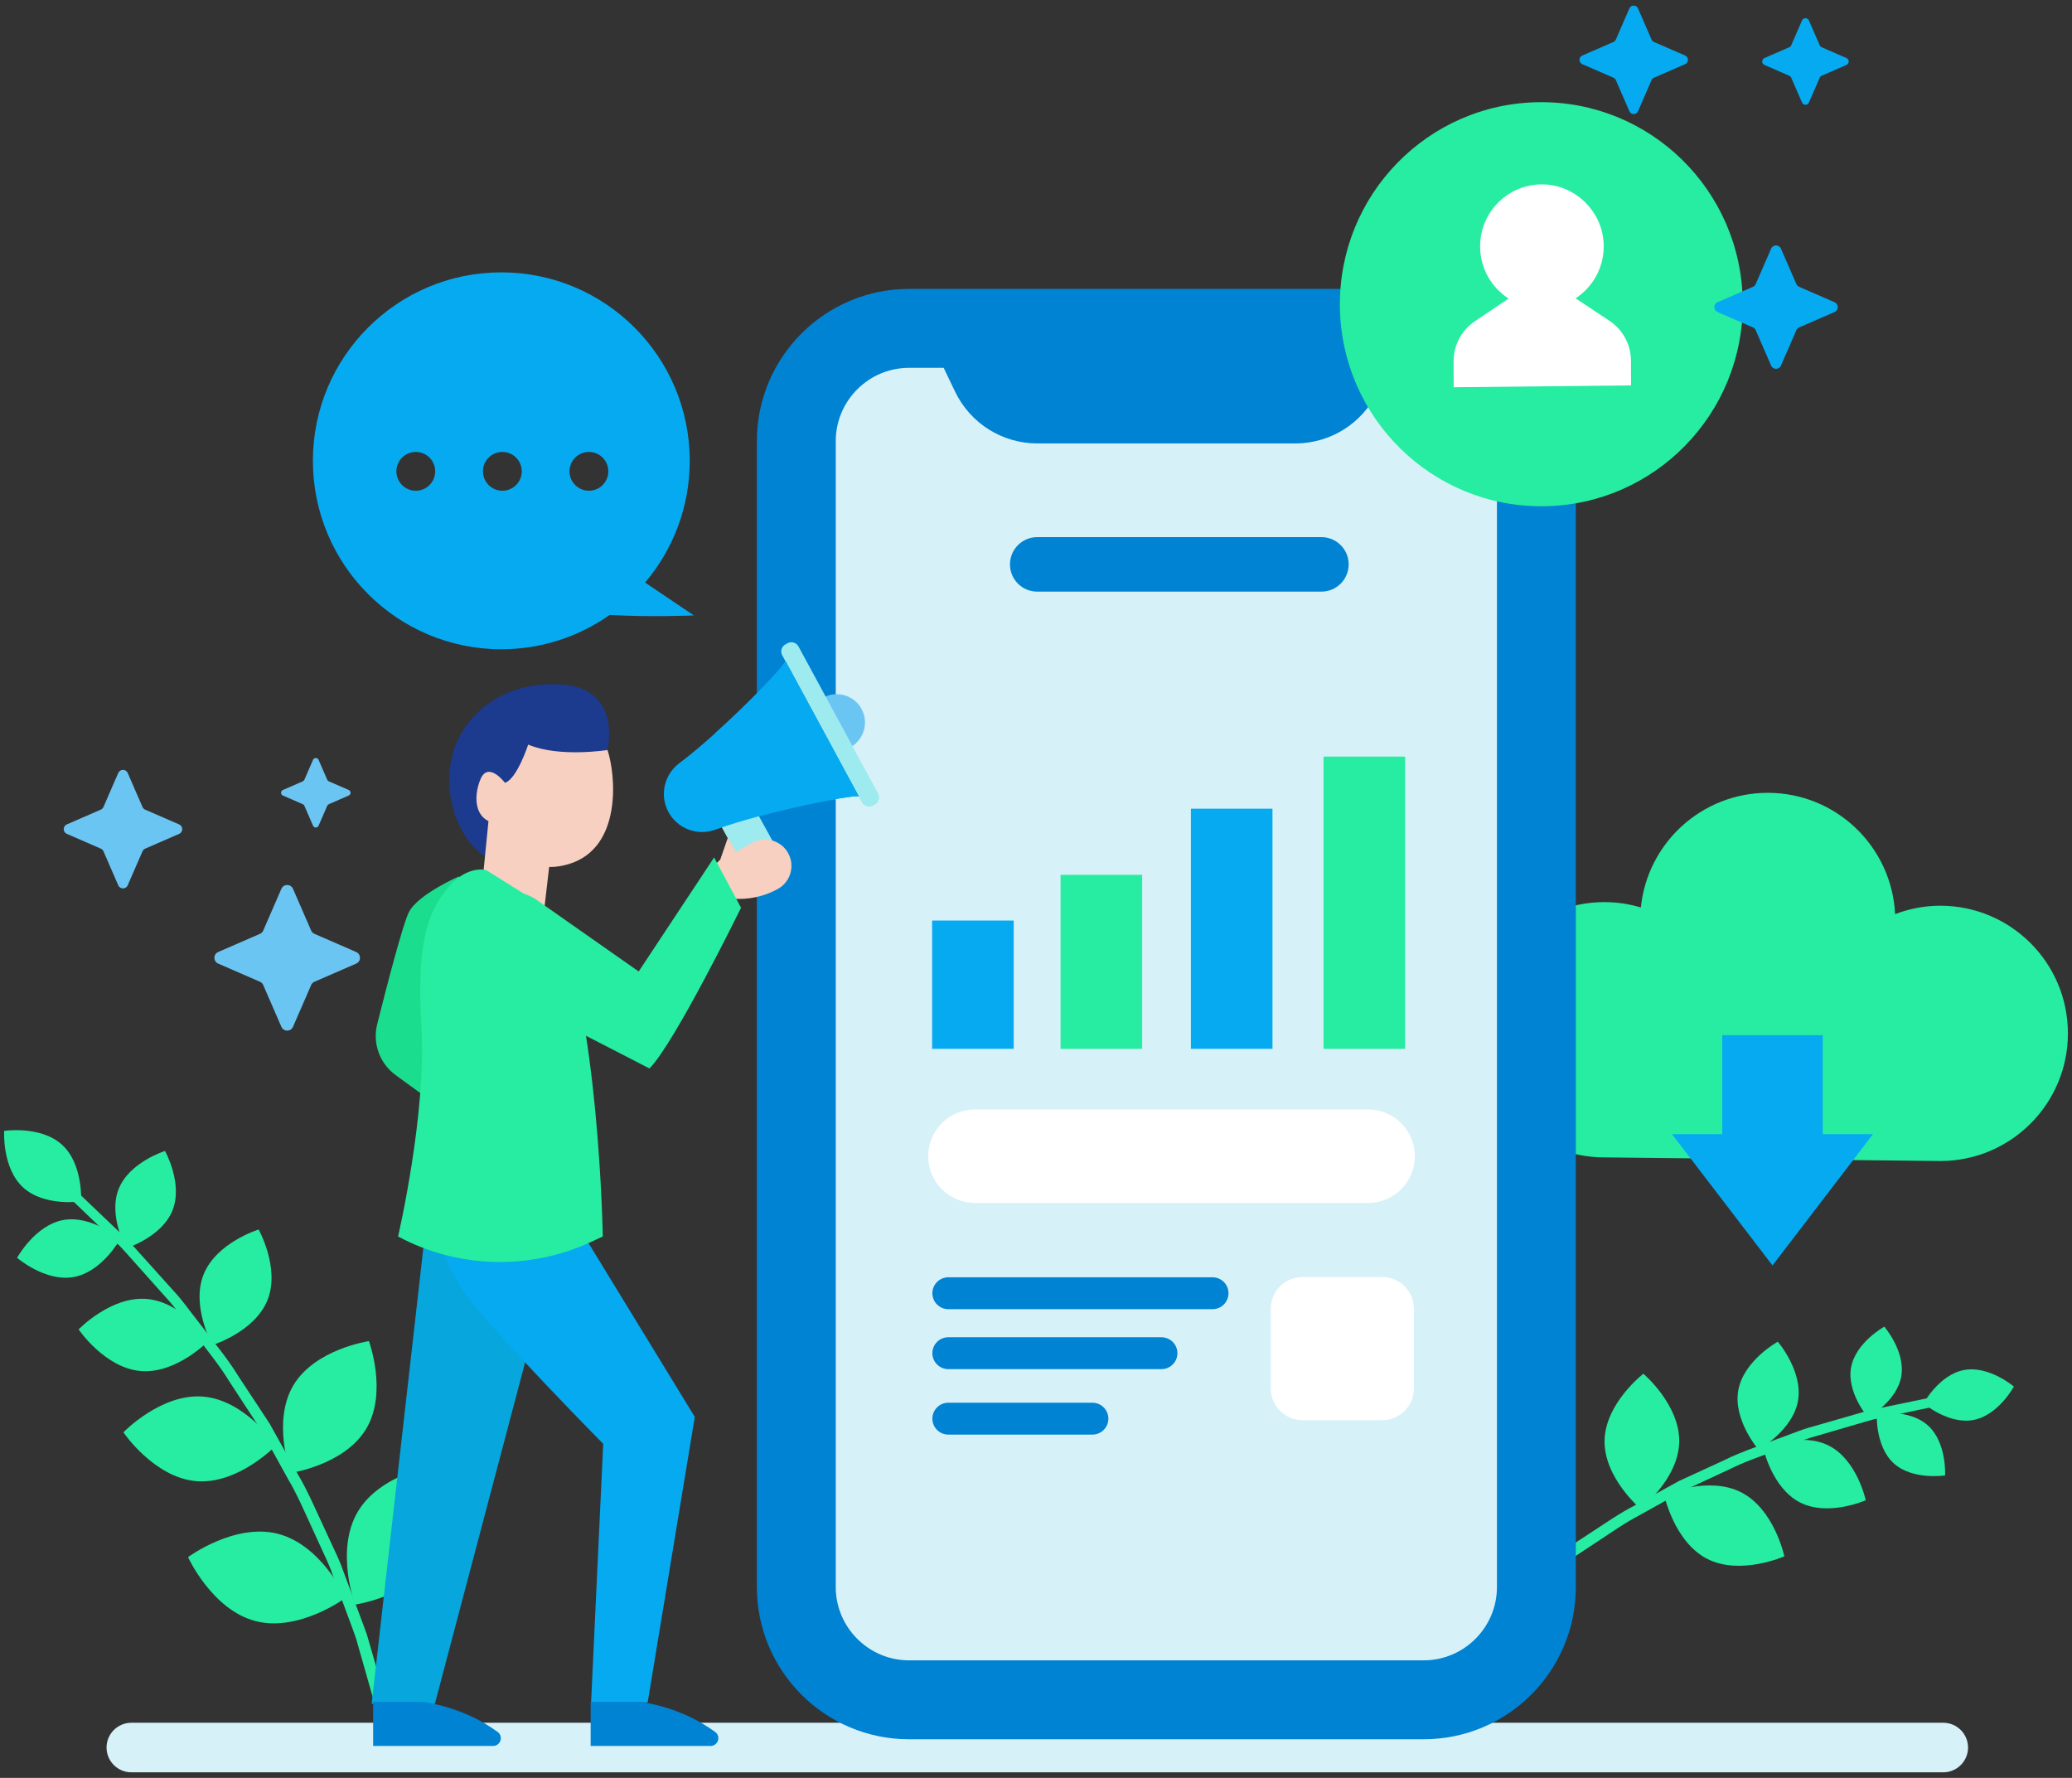<?xml version="1.0" encoding="iso-8859-1"?>
<!-- Generator: Adobe Illustrator 16.0.0, SVG Export Plug-In . SVG Version: 6.00 Build 0)  -->
<!DOCTYPE svg PUBLIC "-//W3C//DTD SVG 1.1//EN" "http://www.w3.org/Graphics/SVG/1.1/DTD/svg11.dtd">
<svg version="1.1" id="Layer_1" xmlns="http://www.w3.org/2000/svg" xmlns:xlink="http://www.w3.org/1999/xlink" x="0px" y="0px"
	 width="176px" height="151px" viewBox="0 0 176 151" style="enable-background:new 0 0 176 151;" xml:space="preserve">
<rect x="0" y="0" width="176" height="151" fill="#333333" stroke="none"/>
<g>
	<path style="fill:#D7F1F9;" d="M165.066,146.316H11.154c-1.157,0-2.104,0.947-2.104,2.104l0,0c0,1.158,0.947,2.105,2.104,2.105
		h153.913c1.156,0,2.104-0.947,2.104-2.105l0,0C167.172,147.264,166.225,146.316,165.066,146.316z"/>
	<g>
		<g>
			<g>
				<path style="fill:#26EDA1;" d="M164.813,98.607c5.986,0,10.84-4.854,10.84-10.842c0-5.986-4.854-10.841-10.84-10.841
					c-1.354,0-2.644,0.261-3.838,0.712c-0.283-5.734-5.009-10.3-10.813-10.3c-5.614,0-10.231,4.268-10.784,9.737
					c-0.982-0.295-2.021-0.455-3.1-0.455c-5.987,0-10.842,4.854-10.842,10.841s4.854,10.841,10.842,10.841L164.813,98.607z"/>
				<polygon style="fill:#06AAF0;" points="154.826,87.918 146.292,87.918 146.292,96.325 142.023,96.325 150.561,107.477 
					159.094,96.325 154.826,96.325 				"/>
			</g>
			<g>
				<g>
					<path style="fill:#26EDA1;" d="M31.988,145.279c0,0-0.224-0.783-0.614-2.155c-0.195-0.687-0.433-1.519-0.705-2.474
						c-0.136-0.479-0.281-0.985-0.434-1.521c-0.174-0.525-0.389-1.064-0.595-1.635c-0.42-1.137-0.876-2.368-1.358-3.671
						c-0.222-0.658-0.512-1.312-0.826-1.974c-0.305-0.664-0.616-1.344-0.932-2.035c-0.641-1.377-1.244-2.83-2.062-4.205
						c-0.771-1.396-1.554-2.815-2.338-4.235c-0.887-1.356-1.774-2.714-2.647-4.05c-0.831-1.366-1.833-2.58-2.75-3.793
						c-0.462-0.604-0.917-1.196-1.361-1.777c-0.437-0.588-0.879-1.15-1.358-1.656c-0.929-1.041-1.806-2.022-2.617-2.931
						c-0.408-0.45-0.787-0.896-1.169-1.295c-0.4-0.384-0.779-0.748-1.136-1.091c-0.712-0.686-1.334-1.281-1.846-1.772
						c-1.023-0.983-1.608-1.545-1.608-1.545l0.539-0.608c0,0,0.593,0.564,1.63,1.554c0.519,0.495,1.148,1.096,1.871,1.784
						c0.361,0.345,0.745,0.711,1.15,1.098c0.388,0.402,0.772,0.85,1.186,1.303c0.821,0.913,1.711,1.903,2.653,2.949
						c0.486,0.512,0.935,1.077,1.378,1.669c0.452,0.585,0.913,1.183,1.382,1.791c0.931,1.222,1.947,2.444,2.792,3.82
						c0.887,1.347,1.788,2.715,2.689,4.083c0.797,1.432,1.594,2.863,2.378,4.271c0.831,1.387,1.446,2.854,2.099,4.243
						c0.322,0.696,0.639,1.384,0.949,2.054c0.319,0.668,0.616,1.327,0.845,1.998c0.494,1.322,0.962,2.573,1.393,3.729
						c0.211,0.578,0.432,1.129,0.609,1.658c0.154,0.535,0.301,1.043,0.439,1.521c0.275,0.954,0.516,1.786,0.714,2.471
						c0.396,1.371,0.622,2.153,0.622,2.153L31.988,145.279z"/>
				</g>
				<path style="fill:#26EDA1;" d="M36.976,132.291c1.949-3.284,0.239-7.898,0.239-7.898s-4.87,0.709-6.819,3.992
					s-0.239,7.898-0.239,7.898S35.026,135.574,36.976,132.291z"/>
				<path style="fill:#26EDA1;" d="M31.112,121.34c1.834-3.091,0.225-7.436,0.225-7.436s-4.585,0.666-6.42,3.758
					c-1.835,3.091-0.225,7.438-0.225,7.438S29.277,124.432,31.112,121.34z"/>
				<path style="fill:#26EDA1;" d="M17.274,118.617c-3.581-0.307-6.792,3.033-6.792,3.033s2.597,3.838,6.178,4.145
					s6.792-3.034,6.792-3.034S20.856,118.923,17.274,118.617z"/>
				<path style="fill:#26EDA1;" d="M12.471,110.322c-3.055-0.262-5.792,2.587-5.792,2.587s2.213,3.272,5.268,3.534
					c3.054,0.262,5.792-2.588,5.792-2.588S15.524,110.584,12.471,110.322z"/>
				<path style="fill:#26EDA1;" d="M22.724,110.413c1.083-2.709-0.756-5.99-0.756-5.99s-3.593,1.111-4.675,3.822
					s0.756,5.991,0.756,5.991S21.642,113.124,22.724,110.413z"/>
				<path style="fill:#26EDA1;" d="M14.653,102.799c0.911-2.281-0.637-5.044-0.637-5.044s-3.023,0.938-3.934,3.22
					c-0.911,2.28,0.636,5.041,0.636,5.041S13.743,105.079,14.653,102.799z"/>
				<path style="fill:#26EDA1;" d="M5.389,103.616c-2.417,0.437-3.939,3.212-3.939,3.212s2.396,2.068,4.813,1.632
					s3.939-3.212,3.939-3.212S7.806,103.182,5.389,103.616z"/>
				<path style="fill:#26EDA1;" d="M5.279,97.234c-1.805-1.655-4.926-1.188-4.926-1.188s-0.195,3.149,1.61,4.806
					c1.805,1.653,4.926,1.188,4.926,1.188S7.084,98.889,5.279,97.234z"/>
				<path style="fill:#26EDA1;" d="M23.622,130.271c-3.698-0.953-7.651,1.979-7.651,1.979s2.042,4.479,5.74,5.433
					c3.697,0.953,7.65-1.979,7.65-1.979S27.319,131.227,23.622,130.271z"/>
			</g>
			<g>
				<g>
					<path style="fill:#26EDA1;" d="M123.857,139.117c0,0,0.533-0.479,1.468-1.319c0.468-0.419,1.034-0.929,1.687-1.514
						c0.324-0.292,0.67-0.603,1.035-0.931c0.38-0.313,0.803-0.623,1.229-0.957c0.861-0.662,1.795-1.381,2.783-2.141
						c0.483-0.395,1.014-0.749,1.563-1.099c0.545-0.357,1.102-0.722,1.668-1.093c1.137-0.735,2.279-1.545,3.548-2.193
						c1.244-0.688,2.507-1.387,3.771-2.085c1.313-0.603,2.625-1.205,3.916-1.8c1.272-0.635,2.604-1.074,3.869-1.555
						c0.633-0.234,1.258-0.467,1.867-0.693c0.607-0.234,1.207-0.449,1.809-0.604c1.193-0.343,2.32-0.668,3.359-0.967
						c0.521-0.146,1.018-0.302,1.494-0.422c0.482-0.101,0.941-0.194,1.372-0.283c0.86-0.179,1.612-0.334,2.229-0.462
						c1.236-0.255,1.943-0.4,1.943-0.4l0.135,0.803c0,0-0.697,0.146-1.92,0.404c-0.611,0.129-1.353,0.285-2.203,0.465
						c-0.427,0.09-0.879,0.186-1.355,0.285c-0.473,0.121-0.962,0.277-1.477,0.424c-1.027,0.301-2.141,0.625-3.317,0.971
						c-0.595,0.154-1.187,0.369-1.786,0.605c-0.604,0.227-1.218,0.457-1.844,0.692c-1.249,0.479-2.563,0.919-3.819,1.553
						c-1.272,0.593-2.567,1.192-3.862,1.794c-1.244,0.694-2.49,1.391-3.717,2.074c-1.25,0.646-2.377,1.451-3.496,2.182
						c-0.559,0.369-1.105,0.73-1.644,1.086c-0.543,0.349-1.063,0.701-1.535,1.09c-0.966,0.748-1.878,1.455-2.722,2.107
						c-0.42,0.329-0.829,0.633-1.204,0.943c-0.363,0.329-0.708,0.643-1.032,0.936c-0.648,0.588-1.214,1.1-1.68,1.521
						c-0.93,0.843-1.463,1.324-1.463,1.324L123.857,139.117z"/>
				</g>
				<path style="fill:#26EDA1;" d="M136.295,122.334c0.068-3.165,3.296-5.66,3.296-5.66s3.116,2.635,3.046,5.799
					c-0.068,3.164-3.296,5.661-3.296,5.661S136.227,125.499,136.295,122.334z"/>
				<path style="fill:#26EDA1;" d="M147.904,126.747c2.818,1.438,3.662,5.433,3.662,5.433s-3.729,1.657-6.547,0.219
					c-2.819-1.439-3.662-5.434-3.662-5.434S145.085,125.309,147.904,126.747z"/>
				<path style="fill:#26EDA1;" d="M155.357,122.787c2.404,1.229,3.123,4.632,3.123,4.632s-3.18,1.413-5.582,0.187
					c-2.404-1.229-3.125-4.633-3.125-4.633S152.954,121.561,155.357,122.787z"/>
				<path style="fill:#26EDA1;" d="M147.654,118.078c0.453-2.529,3.355-4.125,3.355-4.125s2.168,2.506,1.713,5.036
					c-0.455,2.528-3.356,4.124-3.356,4.124S147.2,120.607,147.654,118.078z"/>
				<path style="fill:#26EDA1;" d="M157.232,116.146c0.383-2.127,2.824-3.471,2.824-3.471s1.823,2.107,1.44,4.237
					c-0.382,2.128-2.825,3.471-2.825,3.471S156.852,118.275,157.232,116.146z"/>
				<path style="fill:#26EDA1;" d="M163.773,121.075c1.604,1.452,1.447,4.235,1.447,4.235s-2.755,0.428-4.357-1.024
					c-1.602-1.451-1.446-4.234-1.446-4.234S162.172,119.623,163.773,121.075z"/>
				<path style="fill:#26EDA1;" d="M166.829,116.357c2.12-0.396,4.235,1.406,4.235,1.406s-1.322,2.444-3.441,2.84
					c-2.12,0.396-4.234-1.408-4.234-1.408S164.711,116.752,166.829,116.357z"/>
			</g>
			<g>
				<g>
					<path style="fill:#0083D3;" d="M120.924,24.538H77.22c-7.142,0-12.931,5.79-12.931,12.932v97.315
						c0,7.143,5.79,12.933,12.931,12.933h43.704c7.143,0,12.932-5.79,12.932-12.933V37.469
						C133.855,30.327,128.066,24.538,120.924,24.538z"/>
					<path style="fill:#D7F1F9;" d="M77.22,141.016c-3.435,0-6.23-2.795-6.23-6.229V37.469c0-3.436,2.795-6.229,6.23-6.229h43.704
						c3.436,0,6.23,2.794,6.23,6.229v97.316c0,3.436-2.795,6.23-6.23,6.23H77.22L77.22,141.016z"/>
					<path style="fill:#0083D3;" d="M119.495,28.088H78.648l2.479,5.176c1.288,2.687,4.002,4.397,6.982,4.397h21.924
						c2.979,0,5.693-1.71,6.98-4.397L119.495,28.088z"/>
				</g>
				<g>
					<path style="fill:#0083D3;" d="M102.997,108.482H80.551c-0.747,0-1.353,0.605-1.353,1.354l0,0c0,0.747,0.606,1.354,1.353,1.354
						h22.446c0.746,0,1.353-0.605,1.353-1.354l0,0C104.35,109.089,103.743,108.482,102.997,108.482z"/>
					<path style="fill:#0083D3;" d="M98.657,113.575H80.551c-0.747,0-1.353,0.604-1.353,1.353l0,0c0,0.747,0.606,1.354,1.353,1.354
						h18.106c0.747,0,1.354-0.605,1.354-1.354l0,0C100.012,114.18,99.404,113.575,98.657,113.575z"/>
					<path style="fill:#0083D3;" d="M92.793,119.135H80.551c-0.747,0-1.353,0.606-1.353,1.354l0,0c0,0.745,0.606,1.353,1.353,1.353
						h12.242c0.747,0,1.354-0.605,1.354-1.353l0,0C94.146,119.741,93.54,119.135,92.793,119.135z"/>
				</g>
				<g>
					<rect x="79.176" y="78.182" style="fill:#06AAF0;" width="6.929" height="10.897"/>
					<rect x="90.087" y="74.299" style="fill:#26EDA1;" width="6.931" height="14.78"/>
					<rect x="101.157" y="68.684" style="fill:#06AAF0;" width="6.93" height="20.395"/>
					<rect x="112.425" y="64.259" style="fill:#26EDA1;" width="6.929" height="24.82"/>
				</g>
				<path style="fill:#FFFFFF;" d="M116.212,94.229H82.813c-2.191,0-3.968,1.777-3.968,3.97l0,0c0,2.19,1.777,3.968,3.968,3.968
					h33.398c2.191,0,3.969-1.775,3.969-3.968l0,0C120.18,96.006,118.404,94.229,116.212,94.229z"/>
				<path style="fill:#FFFFFF;" d="M117.41,108.463h-6.777c-1.484,0-2.688,1.203-2.688,2.688v6.779c0,1.482,1.203,2.688,2.688,2.688
					h6.777c1.484,0,2.688-1.204,2.688-2.688v-6.779C120.098,109.666,118.895,108.463,117.41,108.463z"/>
				<path style="fill:#0083D3;" d="M112.244,45.619h-24.14c-1.278,0-2.315,1.037-2.315,2.315l0,0c0,1.278,1.037,2.314,2.315,2.314
					h24.14c1.277,0,2.314-1.036,2.314-2.314l0,0C114.561,46.655,113.521,45.619,112.244,45.619z"/>
			</g>
			<g>
				
					<ellipse transform="matrix(-1 0.011 -0.011 -1 262.148 50.173)" style="fill:#26EDA1;" cx="130.942" cy="25.775" rx="17.109" ry="17.159"/>
				<path style="fill:#FFFFFF;" d="M138.547,32.732l-15.07,0.158l-0.006-2.199c-0.006-1.365,0.672-2.641,1.801-3.4l2.871-1.934
					c-1.449-0.933-2.414-2.558-2.42-4.414c-0.01-2.995,2.477-5.414,5.494-5.277c2.618,0.119,4.795,2.233,4.992,4.855
					c0.15,2.015-0.833,3.809-2.376,4.817l2.885,1.914c1.134,0.753,1.817,2.025,1.822,3.389L138.547,32.732z"/>
			</g>
			<path style="fill:#06AAF0;" d="M54.796,49.478c2.364-2.79,3.792-6.397,3.792-10.341c0-8.839-7.166-16.005-16.005-16.005
				c-8.84,0-16.005,7.166-16.005,16.005c0,8.84,7.166,16.005,16.005,16.005c3.427,0,6.6-1.08,9.203-2.914
				c3.429,0.2,7.155,0.042,7.155,0.042L54.796,49.478z M35.318,41.679c-0.91,0-1.647-0.738-1.647-1.648
				c0-0.91,0.737-1.647,1.647-1.647c0.911,0,1.648,0.737,1.648,1.647C36.966,40.941,36.229,41.679,35.318,41.679z M42.671,41.679
				c-0.91,0-1.648-0.738-1.648-1.648c0-0.91,0.738-1.647,1.648-1.647s1.648,0.737,1.648,1.647
				C44.319,40.941,43.582,41.679,42.671,41.679z M50.024,41.679c-0.91,0-1.648-0.738-1.648-1.648c0-0.91,0.738-1.647,1.648-1.647
				c0.91,0,1.647,0.737,1.647,1.647C51.671,40.941,50.934,41.679,50.024,41.679z"/>
			<g>
				<path style="fill:#6BC5F2;" d="M24.888,75.488l1.542,3.546c0.055,0.124,0.154,0.225,0.279,0.278l3.546,1.543
					c0.431,0.187,0.431,0.797,0,0.985l-3.546,1.542c-0.125,0.055-0.224,0.153-0.279,0.279l-1.542,3.546
					c-0.188,0.431-0.799,0.431-0.987,0l-1.542-3.546c-0.054-0.126-0.154-0.225-0.278-0.279l-3.546-1.542
					c-0.431-0.188-0.431-0.8,0-0.985l3.546-1.543c0.125-0.055,0.224-0.154,0.278-0.278l1.542-3.546
					C24.089,75.057,24.701,75.057,24.888,75.488z"/>
				<path style="fill:#6BC5F2;" d="M10.848,65.65l1.255,2.886c0.044,0.102,0.125,0.183,0.227,0.228l2.886,1.255
					c0.351,0.153,0.351,0.65,0,0.803l-2.886,1.255c-0.102,0.044-0.183,0.125-0.227,0.227l-1.255,2.886
					c-0.152,0.351-0.65,0.351-0.803,0L8.79,72.303c-0.044-0.102-0.125-0.183-0.227-0.227l-2.886-1.255
					c-0.351-0.153-0.351-0.65,0-0.803l2.886-1.255c0.102-0.045,0.183-0.125,0.227-0.228l1.255-2.886
					C10.197,65.299,10.695,65.299,10.848,65.65z"/>
				<path style="fill:#6BC5F2;" d="M27.061,64.534l0.736,1.692c0.026,0.06,0.074,0.107,0.133,0.133l1.692,0.736
					c0.206,0.09,0.206,0.381,0,0.471l-1.692,0.736c-0.06,0.026-0.107,0.074-0.133,0.133l-0.736,1.692
					c-0.089,0.206-0.382,0.206-0.471,0l-0.736-1.692c-0.026-0.06-0.074-0.107-0.133-0.133l-1.692-0.736
					c-0.206-0.089-0.206-0.381,0-0.471l1.692-0.736c0.06-0.025,0.107-0.073,0.133-0.133l0.736-1.692
					C26.679,64.329,26.971,64.329,27.061,64.534z"/>
			</g>
			<g>
				<path style="fill:#06AAF0;" d="M151.279,21.119l1.308,3.005c0.047,0.105,0.131,0.19,0.236,0.236l3.006,1.307
					c0.364,0.159,0.364,0.677,0,0.836l-3.006,1.307c-0.105,0.046-0.189,0.13-0.236,0.236l-1.308,3.005
					c-0.158,0.366-0.676,0.366-0.836,0l-1.307-3.005c-0.047-0.105-0.131-0.19-0.236-0.236l-3.006-1.307
					c-0.365-0.159-0.365-0.677,0-0.836l3.006-1.307c0.105-0.046,0.189-0.13,0.236-0.236l1.307-3.005
					C150.604,20.753,151.121,20.753,151.279,21.119z"/>
				<path style="fill:#06AAF0;" d="M153.654,1.739l0.916,2.108c0.033,0.074,0.092,0.133,0.166,0.166l2.107,0.917
					c0.256,0.111,0.256,0.475,0,0.586l-2.107,0.917c-0.074,0.033-0.133,0.092-0.166,0.166l-0.916,2.108
					c-0.11,0.257-0.475,0.257-0.588,0l-0.916-2.108c-0.031-0.074-0.09-0.133-0.166-0.166l-2.105-0.917
					c-0.257-0.111-0.257-0.475,0-0.586l2.105-0.917c0.076-0.033,0.135-0.092,0.166-0.166l0.916-2.108
					C153.18,1.482,153.544,1.482,153.654,1.739z"/>
				<path style="fill:#06AAF0;" d="M139.137,0.716l1.148,2.642c0.041,0.093,0.115,0.167,0.209,0.208l2.641,1.149
					c0.321,0.14,0.321,0.596,0,0.735l-2.641,1.149c-0.094,0.041-0.168,0.115-0.209,0.208l-1.148,2.642
					c-0.14,0.321-0.595,0.321-0.734,0l-1.148-2.642c-0.04-0.093-0.115-0.167-0.208-0.208l-2.642-1.149
					c-0.321-0.139-0.321-0.595,0-0.735l2.642-1.149c0.093-0.041,0.168-0.115,0.208-0.208l1.148-2.642
					C138.542,0.395,138.997,0.395,139.137,0.716z"/>
			</g>
		</g>
		<g>
			<g>
				<polygon style="fill:#07A6DD;" points="47.464,104.896 36.939,144.705 31.569,144.705 36.253,103.407 				"/>
				<path style="fill:#06AAF0;" d="M37.168,104.094c0,0,0.114,2.633,2.402,5.834c2.288,3.204,11.668,12.698,11.668,12.698
					l-1.03,21.965h4.805l4.004-24.252l-9.724-15.901L37.168,104.094z"/>
				<g>
					<path style="fill:#9EEBEF;" d="M58.703,65.548l4.923,8.917c0.43,0.779,1.409,1.062,2.188,0.632
						c0.779-0.43,1.062-1.41,0.631-2.188l-4.922-8.917L58.703,65.548z"/>
					<g>
						<path style="fill:#6BC5F2;" d="M70.055,59.184l2.285,4.215c1.071-0.667,1.453-2.059,0.844-3.184
							C72.574,59.09,71.198,58.65,70.055,59.184z"/>
						<path style="fill:#9EEBEF;" d="M66.897,54.629l-0.179,0.097c-0.331,0.179-0.455,0.596-0.275,0.927l6.771,12.493
							c0.179,0.331,0.596,0.454,0.927,0.275l0.179-0.097c0.331-0.179,0.455-0.596,0.275-0.927l-6.771-12.493
							C67.645,54.574,67.227,54.45,66.897,54.629z"/>
						<path style="fill:#06AAF0;" d="M66.718,56.136c-0.019,0.435-5.446,6.011-9.008,8.676c-1.297,0.971-1.701,2.735-0.929,4.159
							l0,0c0.772,1.424,2.471,2.049,3.991,1.492c4.178-1.53,11.813-3.033,12.187-2.812L66.718,56.136z"/>
						<path style="fill:#06AAF0;" d="M60.72,62.3l3.8,7.011c3.892-1.04,8.161-1.824,8.438-1.66l-6.241-11.516
							C66.704,56.458,63.716,59.607,60.72,62.3z"/>
					</g>
				</g>
				<path style="fill:#F7D0C1;" d="M61.174,73.021l0.658-1.894l0.677,1.227l1.399-0.773c1.082-0.597,2.443-0.204,3.041,0.878l0,0
					c0.597,1.082,0.205,2.443-0.878,3.042l0,0c-1.173,0.647-2.512,0.933-3.847,0.821l-0.468-0.039l-1.383-2.506L61.174,73.021z"/>
				<path style="fill:#1C3A8E;" d="M51.602,63.698c0,0,1.3-5.268-3.968-5.572c-5.267-0.304-8.305,2.938-9.116,5.673
					c-1.182,3.984,0.776,7.985,2.903,9.049l2.887-6.365L51.602,63.698z"/>
				<path style="fill:#F7D0C1;" d="M42.891,66.483c0,0-1.418-1.874-2.077-0.304c-0.659,1.57-0.558,3.849,1.925,3.799
					c0,0,1.013,4.777,5.571,3.41c4.559-1.368,4.001-7.563,3.292-9.69c0,0-4.103,0.658-6.736-0.457
					C44.866,63.242,43.903,66.18,42.891,66.483z"/>
				<polygon style="fill:#F7D0C1;" points="46.824,72.105 46.149,77.913 41.017,74.537 41.625,68.392 				"/>
				<path style="fill:#1BDD8E;" d="M38.999,74.428c0,0-3.508,1.525-4.271,3.05c-0.515,1.03-1.866,6.237-2.688,9.508
					c-0.409,1.625,0.211,3.334,1.565,4.322l6.766,4.932L38.999,74.428z"/>
				<path style="fill:#26EDA1;" d="M41.286,73.891c0,0-1.601-0.435-3.203,1.469c-1.602,1.906-2.746,4.408-2.288,11.807
					c0.457,7.397-1.983,17.847-1.983,17.847l0,0c5.058,2.723,11.204,2.894,16.42,0.452l0.969-0.452c0,0-0.305-19.008-4.119-27.494
					L41.286,73.891z"/>
				<path style="fill:#26EDA1;" d="M45.48,76.359l8.772,6.15l6.406-9.685l2.288,4.271c0,0-5.644,11.516-7.779,13.651l-13.9-7.155
					c-1.942-1.037-2.749-3.402-1.846-5.41l0,0C40.466,75.857,43.327,74.998,45.48,76.359z"/>
			</g>
			<path style="fill:#0083D3;" d="M50.171,144.539v3.747h10.184c0.633,0,0.907-0.808,0.398-1.183
				c-1.223-0.903-3.302-2.074-6.298-2.559L50.171,144.539z"/>
			<path style="fill:#0083D3;" d="M31.695,144.539v3.747h10.184c0.632,0,0.907-0.808,0.398-1.183
				c-1.224-0.903-3.303-2.074-6.298-2.559L31.695,144.539z"/>
		</g>
	</g>
</g>
</svg>
